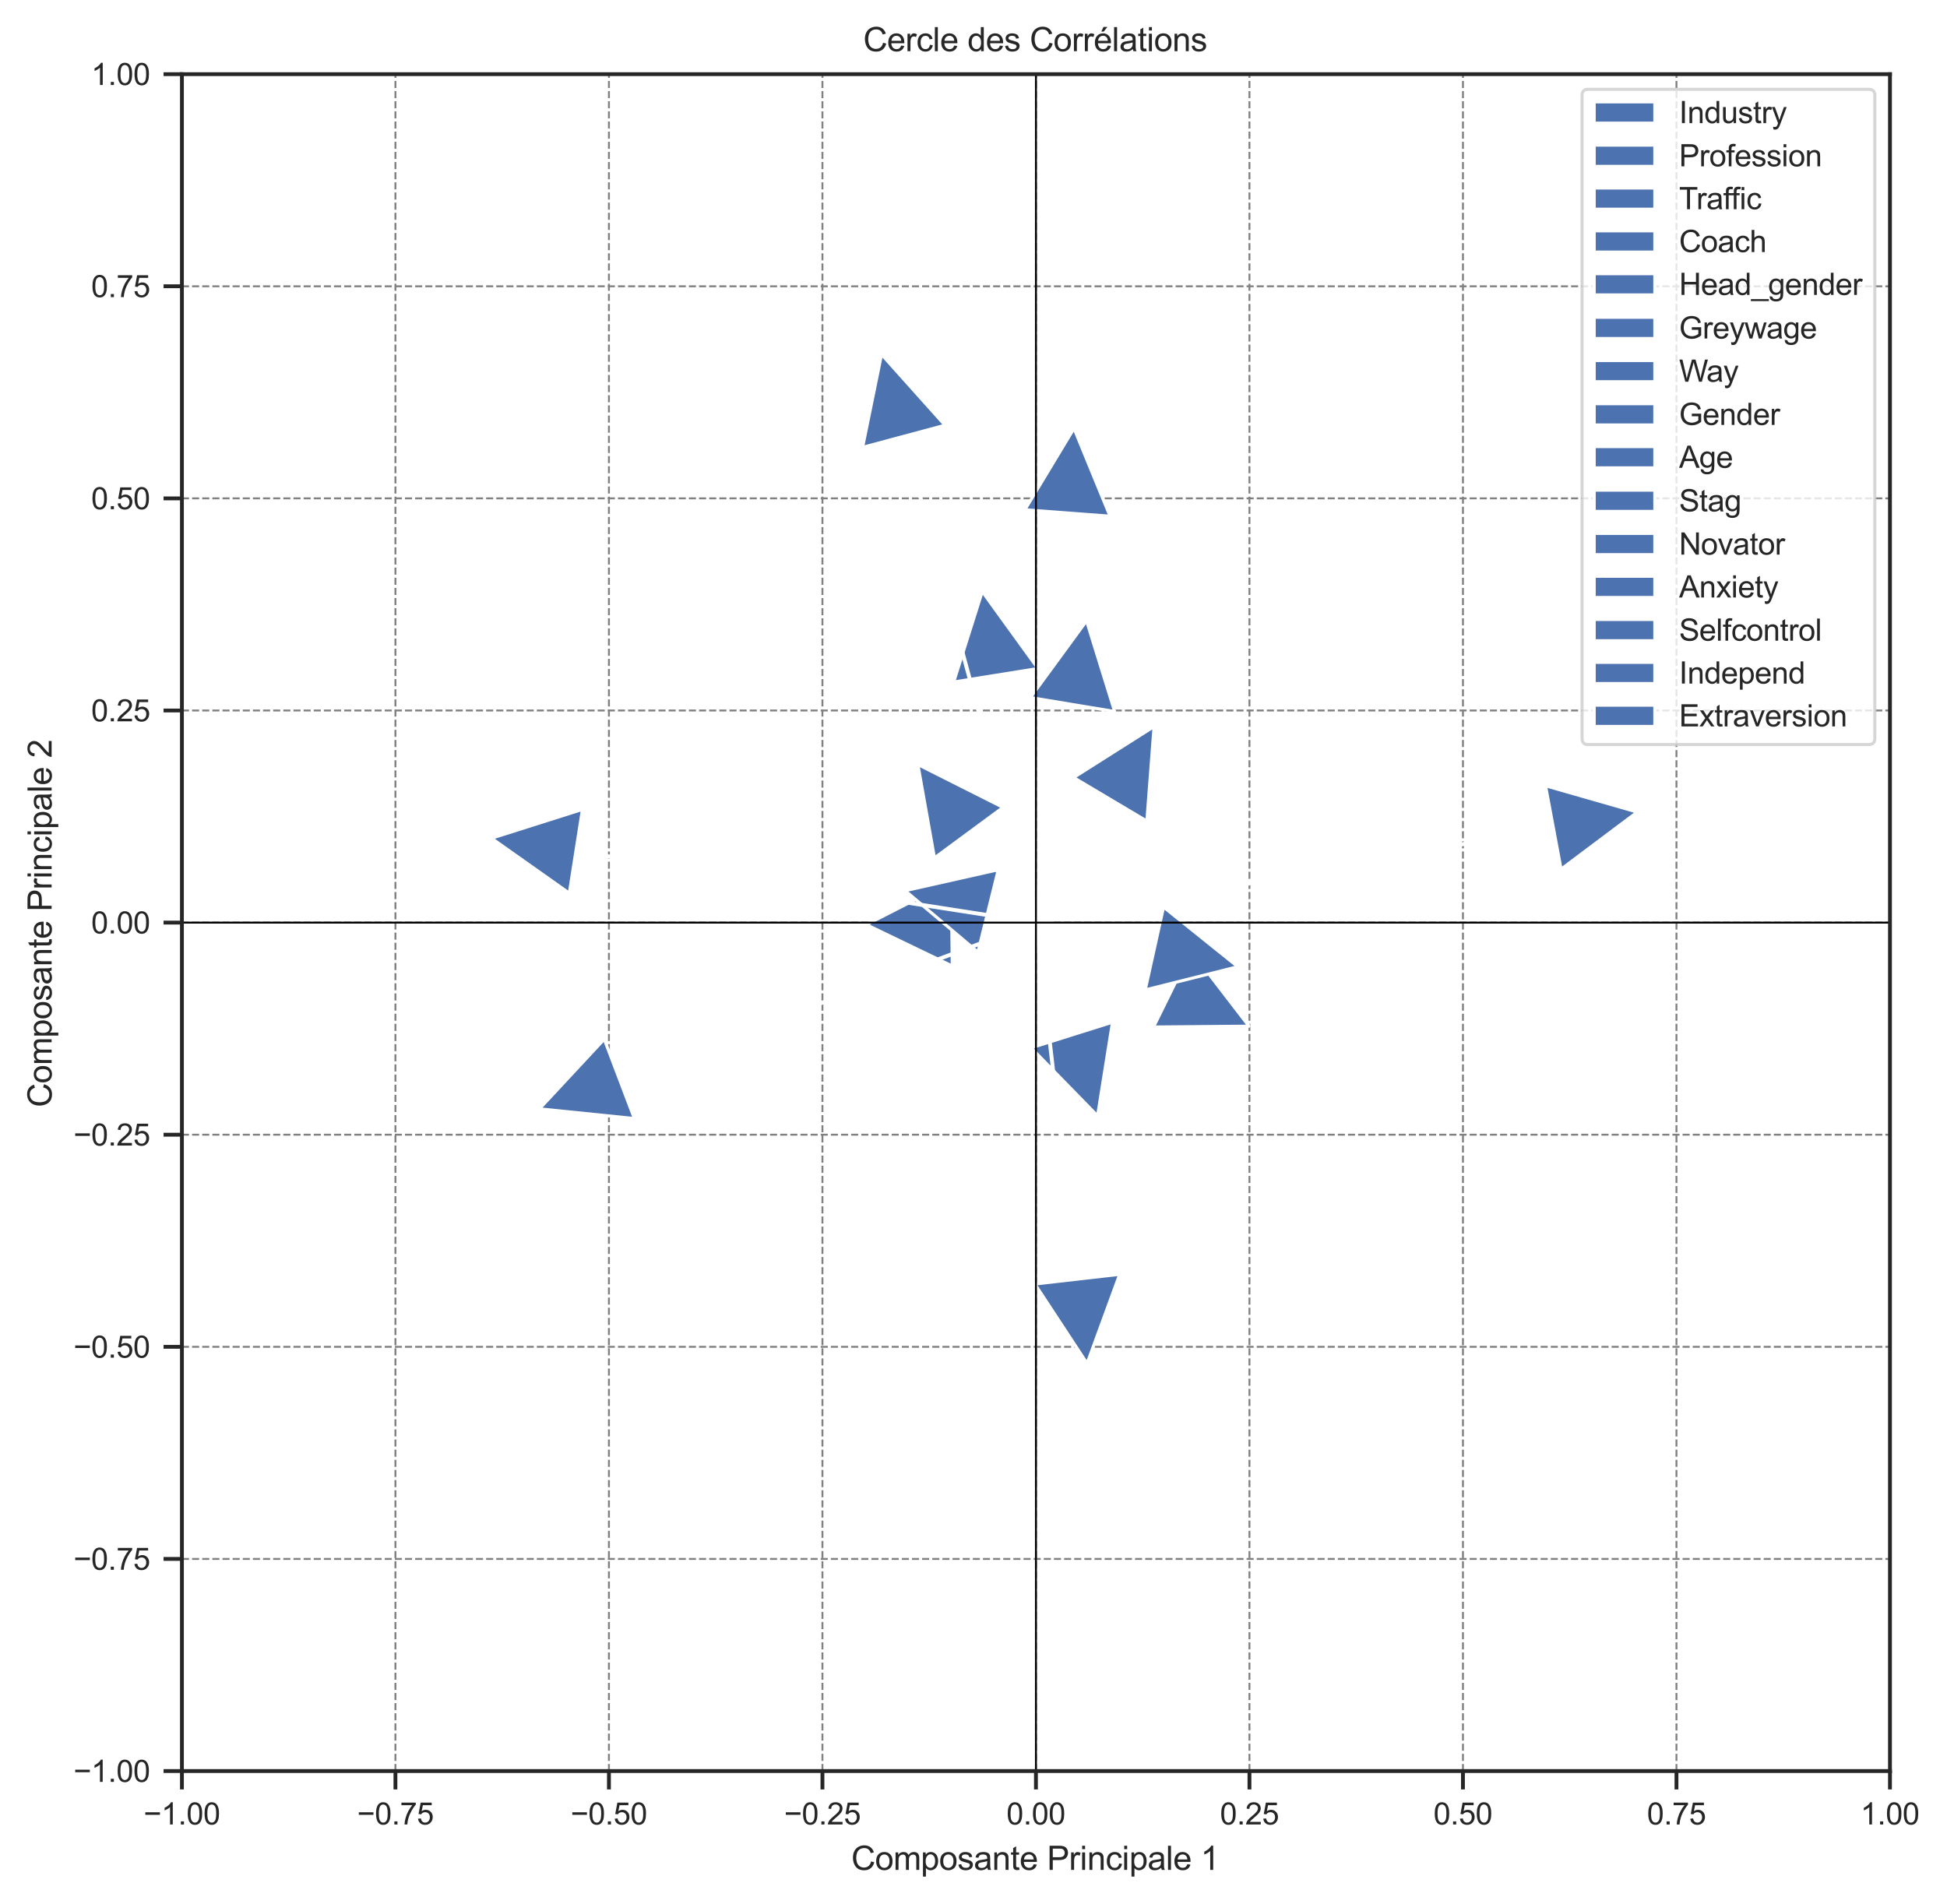 <?xml version="1.0" encoding="utf-8" standalone="no"?>
<!DOCTYPE svg PUBLIC "-//W3C//DTD SVG 1.1//EN"
  "http://www.w3.org/Graphics/SVG/1.1/DTD/svg11.dtd">
<svg xmlns:xlink="http://www.w3.org/1999/xlink" width="508.852pt" height="497.654pt" viewBox="0 0 508.852 497.654" xmlns="http://www.w3.org/2000/svg" version="1.1">
 <defs>
  <style type="text/css">*{stroke-linejoin: round; stroke-linecap: butt}</style>
 </defs>
 <g id="figure_1">
  <g id="patch_1">
   <path d="M 0 497.654 
L 508.852 497.654 
L 508.852 0 
L 0 0 
z
" style="fill: #ffffff"/>
  </g>
  <g id="axes_1">
   <g id="patch_2">
    <path d="M 47.546 462.904 
L 493.946 462.904 
L 493.946 19.384 
L 47.546 19.384 
z
" style="fill: #ffffff"/>
   </g>
   <g id="matplotlib.axis_1">
    <g id="xtick_1">
     <g id="line2d_1">
      <path d="M 47.546 462.904 
L 47.546 19.384 
" clip-path="url(#pb59d50e8d8)" style="fill: none; stroke-dasharray: 1.85,0.8; stroke-dashoffset: 0; stroke: #808080; stroke-width: 0.5"/>
     </g>
     <g id="line2d_2">
      <defs>
       <path id="mfa4f9110ad" d="M 0 0 
L 0 4.8 
" style="stroke: #262626"/>
      </defs>
      <g>
       <use xlink:href="#mfa4f9110ad" x="47.546" y="462.904" style="fill: #262626; stroke: #262626"/>
      </g>
     </g>
     <g id="text_1">
      <!-- −1.00 -->
      <g style="fill: #262626" transform="translate(37.526 476.873) scale(0.079 -0.079)">
       <defs>
        <path id="ArialMT-2212" d="M 3381 1997 
L 356 1997 
L 356 2522 
L 3381 2522 
L 3381 1997 
z
" transform="scale(0.016)"/>
        <path id="ArialMT-31" d="M 2384 0 
L 1822 0 
L 1822 3584 
Q 1619 3391 1289 3197 
Q 959 3003 697 2906 
L 697 3450 
Q 1169 3672 1522 3987 
Q 1875 4303 2022 4600 
L 2384 4600 
L 2384 0 
z
" transform="scale(0.016)"/>
        <path id="ArialMT-2e" d="M 581 0 
L 581 641 
L 1222 641 
L 1222 0 
L 581 0 
z
" transform="scale(0.016)"/>
        <path id="ArialMT-30" d="M 266 2259 
Q 266 3072 433 3567 
Q 600 4063 929 4331 
Q 1259 4600 1759 4600 
Q 2128 4600 2406 4451 
Q 2684 4303 2865 4023 
Q 3047 3744 3150 3342 
Q 3253 2941 3253 2259 
Q 3253 1453 3087 958 
Q 2922 463 2592 192 
Q 2263 -78 1759 -78 
Q 1097 -78 719 397 
Q 266 969 266 2259 
z
M 844 2259 
Q 844 1131 1108 757 
Q 1372 384 1759 384 
Q 2147 384 2411 759 
Q 2675 1134 2675 2259 
Q 2675 3391 2411 3762 
Q 2147 4134 1753 4134 
Q 1366 4134 1134 3806 
Q 844 3388 844 2259 
z
" transform="scale(0.016)"/>
       </defs>
       <use xlink:href="#ArialMT-2212"/>
       <use xlink:href="#ArialMT-31" x="58.398"/>
       <use xlink:href="#ArialMT-2e" x="114.014"/>
       <use xlink:href="#ArialMT-30" x="141.797"/>
       <use xlink:href="#ArialMT-30" x="197.412"/>
      </g>
     </g>
    </g>
    <g id="xtick_2">
     <g id="line2d_3">
      <path d="M 103.346 462.904 
L 103.346 19.384 
" clip-path="url(#pb59d50e8d8)" style="fill: none; stroke-dasharray: 1.85,0.8; stroke-dashoffset: 0; stroke: #808080; stroke-width: 0.5"/>
     </g>
     <g id="line2d_4">
      <g>
       <use xlink:href="#mfa4f9110ad" x="103.346" y="462.904" style="fill: #262626; stroke: #262626"/>
      </g>
     </g>
     <g id="text_2">
      <!-- −0.75 -->
      <g style="fill: #262626" transform="translate(93.326 476.873) scale(0.079 -0.079)">
       <defs>
        <path id="ArialMT-37" d="M 303 3981 
L 303 4522 
L 3269 4522 
L 3269 4084 
Q 2831 3619 2401 2847 
Q 1972 2075 1738 1259 
Q 1569 684 1522 0 
L 944 0 
Q 953 541 1156 1306 
Q 1359 2072 1739 2783 
Q 2119 3494 2547 3981 
L 303 3981 
z
" transform="scale(0.016)"/>
        <path id="ArialMT-35" d="M 266 1200 
L 856 1250 
Q 922 819 1161 601 
Q 1400 384 1738 384 
Q 2144 384 2425 690 
Q 2706 997 2706 1503 
Q 2706 1984 2436 2262 
Q 2166 2541 1728 2541 
Q 1456 2541 1237 2417 
Q 1019 2294 894 2097 
L 366 2166 
L 809 4519 
L 3088 4519 
L 3088 3981 
L 1259 3981 
L 1013 2750 
Q 1425 3038 1878 3038 
Q 2478 3038 2890 2622 
Q 3303 2206 3303 1553 
Q 3303 931 2941 478 
Q 2500 -78 1738 -78 
Q 1113 -78 717 272 
Q 322 622 266 1200 
z
" transform="scale(0.016)"/>
       </defs>
       <use xlink:href="#ArialMT-2212"/>
       <use xlink:href="#ArialMT-30" x="58.398"/>
       <use xlink:href="#ArialMT-2e" x="114.014"/>
       <use xlink:href="#ArialMT-37" x="141.797"/>
       <use xlink:href="#ArialMT-35" x="197.412"/>
      </g>
     </g>
    </g>
    <g id="xtick_3">
     <g id="line2d_5">
      <path d="M 159.146 462.904 
L 159.146 19.384 
" clip-path="url(#pb59d50e8d8)" style="fill: none; stroke-dasharray: 1.85,0.8; stroke-dashoffset: 0; stroke: #808080; stroke-width: 0.5"/>
     </g>
     <g id="line2d_6">
      <g>
       <use xlink:href="#mfa4f9110ad" x="159.146" y="462.904" style="fill: #262626; stroke: #262626"/>
      </g>
     </g>
     <g id="text_3">
      <!-- −0.50 -->
      <g style="fill: #262626" transform="translate(149.126 476.873) scale(0.079 -0.079)">
       <use xlink:href="#ArialMT-2212"/>
       <use xlink:href="#ArialMT-30" x="58.398"/>
       <use xlink:href="#ArialMT-2e" x="114.014"/>
       <use xlink:href="#ArialMT-35" x="141.797"/>
       <use xlink:href="#ArialMT-30" x="197.412"/>
      </g>
     </g>
    </g>
    <g id="xtick_4">
     <g id="line2d_7">
      <path d="M 214.946 462.904 
L 214.946 19.384 
" clip-path="url(#pb59d50e8d8)" style="fill: none; stroke-dasharray: 1.85,0.8; stroke-dashoffset: 0; stroke: #808080; stroke-width: 0.5"/>
     </g>
     <g id="line2d_8">
      <g>
       <use xlink:href="#mfa4f9110ad" x="214.946" y="462.904" style="fill: #262626; stroke: #262626"/>
      </g>
     </g>
     <g id="text_4">
      <!-- −0.25 -->
      <g style="fill: #262626" transform="translate(204.926 476.873) scale(0.079 -0.079)">
       <defs>
        <path id="ArialMT-32" d="M 3222 541 
L 3222 0 
L 194 0 
Q 188 203 259 391 
Q 375 700 629 1000 
Q 884 1300 1366 1694 
Q 2113 2306 2375 2664 
Q 2638 3022 2638 3341 
Q 2638 3675 2398 3904 
Q 2159 4134 1775 4134 
Q 1369 4134 1125 3890 
Q 881 3647 878 3216 
L 300 3275 
Q 359 3922 746 4261 
Q 1134 4600 1788 4600 
Q 2447 4600 2831 4234 
Q 3216 3869 3216 3328 
Q 3216 3053 3103 2787 
Q 2991 2522 2730 2228 
Q 2469 1934 1863 1422 
Q 1356 997 1212 845 
Q 1069 694 975 541 
L 3222 541 
z
" transform="scale(0.016)"/>
       </defs>
       <use xlink:href="#ArialMT-2212"/>
       <use xlink:href="#ArialMT-30" x="58.398"/>
       <use xlink:href="#ArialMT-2e" x="114.014"/>
       <use xlink:href="#ArialMT-32" x="141.797"/>
       <use xlink:href="#ArialMT-35" x="197.412"/>
      </g>
     </g>
    </g>
    <g id="xtick_5">
     <g id="line2d_9">
      <path d="M 270.746 462.904 
L 270.746 19.384 
" clip-path="url(#pb59d50e8d8)" style="fill: none; stroke-dasharray: 1.85,0.8; stroke-dashoffset: 0; stroke: #808080; stroke-width: 0.5"/>
     </g>
     <g id="line2d_10">
      <g>
       <use xlink:href="#mfa4f9110ad" x="270.746" y="462.904" style="fill: #262626; stroke: #262626"/>
      </g>
     </g>
     <g id="text_5">
      <!-- 0.00 -->
      <g style="fill: #262626" transform="translate(263.039 476.873) scale(0.079 -0.079)">
       <use xlink:href="#ArialMT-30"/>
       <use xlink:href="#ArialMT-2e" x="55.615"/>
       <use xlink:href="#ArialMT-30" x="83.398"/>
       <use xlink:href="#ArialMT-30" x="139.014"/>
      </g>
     </g>
    </g>
    <g id="xtick_6">
     <g id="line2d_11">
      <path d="M 326.546 462.904 
L 326.546 19.384 
" clip-path="url(#pb59d50e8d8)" style="fill: none; stroke-dasharray: 1.85,0.8; stroke-dashoffset: 0; stroke: #808080; stroke-width: 0.5"/>
     </g>
     <g id="line2d_12">
      <g>
       <use xlink:href="#mfa4f9110ad" x="326.546" y="462.904" style="fill: #262626; stroke: #262626"/>
      </g>
     </g>
     <g id="text_6">
      <!-- 0.25 -->
      <g style="fill: #262626" transform="translate(318.839 476.873) scale(0.079 -0.079)">
       <use xlink:href="#ArialMT-30"/>
       <use xlink:href="#ArialMT-2e" x="55.615"/>
       <use xlink:href="#ArialMT-32" x="83.398"/>
       <use xlink:href="#ArialMT-35" x="139.014"/>
      </g>
     </g>
    </g>
    <g id="xtick_7">
     <g id="line2d_13">
      <path d="M 382.346 462.904 
L 382.346 19.384 
" clip-path="url(#pb59d50e8d8)" style="fill: none; stroke-dasharray: 1.85,0.8; stroke-dashoffset: 0; stroke: #808080; stroke-width: 0.5"/>
     </g>
     <g id="line2d_14">
      <g>
       <use xlink:href="#mfa4f9110ad" x="382.346" y="462.904" style="fill: #262626; stroke: #262626"/>
      </g>
     </g>
     <g id="text_7">
      <!-- 0.50 -->
      <g style="fill: #262626" transform="translate(374.639 476.873) scale(0.079 -0.079)">
       <use xlink:href="#ArialMT-30"/>
       <use xlink:href="#ArialMT-2e" x="55.615"/>
       <use xlink:href="#ArialMT-35" x="83.398"/>
       <use xlink:href="#ArialMT-30" x="139.014"/>
      </g>
     </g>
    </g>
    <g id="xtick_8">
     <g id="line2d_15">
      <path d="M 438.146 462.904 
L 438.146 19.384 
" clip-path="url(#pb59d50e8d8)" style="fill: none; stroke-dasharray: 1.85,0.8; stroke-dashoffset: 0; stroke: #808080; stroke-width: 0.5"/>
     </g>
     <g id="line2d_16">
      <g>
       <use xlink:href="#mfa4f9110ad" x="438.146" y="462.904" style="fill: #262626; stroke: #262626"/>
      </g>
     </g>
     <g id="text_8">
      <!-- 0.75 -->
      <g style="fill: #262626" transform="translate(430.439 476.873) scale(0.079 -0.079)">
       <use xlink:href="#ArialMT-30"/>
       <use xlink:href="#ArialMT-2e" x="55.615"/>
       <use xlink:href="#ArialMT-37" x="83.398"/>
       <use xlink:href="#ArialMT-35" x="139.014"/>
      </g>
     </g>
    </g>
    <g id="xtick_9">
     <g id="line2d_17">
      <path d="M 493.946 462.904 
L 493.946 19.384 
" clip-path="url(#pb59d50e8d8)" style="fill: none; stroke-dasharray: 1.85,0.8; stroke-dashoffset: 0; stroke: #808080; stroke-width: 0.5"/>
     </g>
     <g id="line2d_18">
      <g>
       <use xlink:href="#mfa4f9110ad" x="493.946" y="462.904" style="fill: #262626; stroke: #262626"/>
      </g>
     </g>
     <g id="text_9">
      <!-- 1.00 -->
      <g style="fill: #262626" transform="translate(486.239 476.873) scale(0.079 -0.079)">
       <use xlink:href="#ArialMT-31"/>
       <use xlink:href="#ArialMT-2e" x="55.615"/>
       <use xlink:href="#ArialMT-30" x="83.398"/>
       <use xlink:href="#ArialMT-30" x="139.014"/>
      </g>
     </g>
    </g>
    <g id="text_10">
     <!-- Composante Principale 1 -->
     <g style="fill: #262626" transform="translate(222.482 488.737) scale(0.086 -0.086)">
      <defs>
       <path id="ArialMT-43" d="M 3763 1606 
L 4369 1453 
Q 4178 706 3683 314 
Q 3188 -78 2472 -78 
Q 1731 -78 1267 223 
Q 803 525 561 1097 
Q 319 1669 319 2325 
Q 319 3041 592 3573 
Q 866 4106 1370 4382 
Q 1875 4659 2481 4659 
Q 3169 4659 3637 4309 
Q 4106 3959 4291 3325 
L 3694 3184 
Q 3534 3684 3231 3912 
Q 2928 4141 2469 4141 
Q 1941 4141 1586 3887 
Q 1231 3634 1087 3207 
Q 944 2781 944 2328 
Q 944 1744 1114 1308 
Q 1284 872 1643 656 
Q 2003 441 2422 441 
Q 2931 441 3284 734 
Q 3638 1028 3763 1606 
z
" transform="scale(0.016)"/>
       <path id="ArialMT-6f" d="M 213 1659 
Q 213 2581 725 3025 
Q 1153 3394 1769 3394 
Q 2453 3394 2887 2945 
Q 3322 2497 3322 1706 
Q 3322 1066 3130 698 
Q 2938 331 2570 128 
Q 2203 -75 1769 -75 
Q 1072 -75 642 372 
Q 213 819 213 1659 
z
M 791 1659 
Q 791 1022 1069 705 
Q 1347 388 1769 388 
Q 2188 388 2466 706 
Q 2744 1025 2744 1678 
Q 2744 2294 2464 2611 
Q 2184 2928 1769 2928 
Q 1347 2928 1069 2612 
Q 791 2297 791 1659 
z
" transform="scale(0.016)"/>
       <path id="ArialMT-6d" d="M 422 0 
L 422 3319 
L 925 3319 
L 925 2853 
Q 1081 3097 1340 3245 
Q 1600 3394 1931 3394 
Q 2300 3394 2536 3241 
Q 2772 3088 2869 2813 
Q 3263 3394 3894 3394 
Q 4388 3394 4653 3120 
Q 4919 2847 4919 2278 
L 4919 0 
L 4359 0 
L 4359 2091 
Q 4359 2428 4304 2576 
Q 4250 2725 4106 2815 
Q 3963 2906 3769 2906 
Q 3419 2906 3187 2673 
Q 2956 2441 2956 1928 
L 2956 0 
L 2394 0 
L 2394 2156 
Q 2394 2531 2256 2718 
Q 2119 2906 1806 2906 
Q 1569 2906 1367 2781 
Q 1166 2656 1075 2415 
Q 984 2175 984 1722 
L 984 0 
L 422 0 
z
" transform="scale(0.016)"/>
       <path id="ArialMT-70" d="M 422 -1272 
L 422 3319 
L 934 3319 
L 934 2888 
Q 1116 3141 1344 3267 
Q 1572 3394 1897 3394 
Q 2322 3394 2647 3175 
Q 2972 2956 3137 2557 
Q 3303 2159 3303 1684 
Q 3303 1175 3120 767 
Q 2938 359 2589 142 
Q 2241 -75 1856 -75 
Q 1575 -75 1351 44 
Q 1128 163 984 344 
L 984 -1272 
L 422 -1272 
z
M 931 1641 
Q 931 1000 1190 694 
Q 1450 388 1819 388 
Q 2194 388 2461 705 
Q 2728 1022 2728 1688 
Q 2728 2322 2467 2637 
Q 2206 2953 1844 2953 
Q 1484 2953 1207 2617 
Q 931 2281 931 1641 
z
" transform="scale(0.016)"/>
       <path id="ArialMT-73" d="M 197 991 
L 753 1078 
Q 800 744 1014 566 
Q 1228 388 1613 388 
Q 2000 388 2187 545 
Q 2375 703 2375 916 
Q 2375 1106 2209 1216 
Q 2094 1291 1634 1406 
Q 1016 1563 777 1677 
Q 538 1791 414 1992 
Q 291 2194 291 2438 
Q 291 2659 392 2848 
Q 494 3038 669 3163 
Q 800 3259 1026 3326 
Q 1253 3394 1513 3394 
Q 1903 3394 2198 3281 
Q 2494 3169 2634 2976 
Q 2775 2784 2828 2463 
L 2278 2388 
Q 2241 2644 2061 2787 
Q 1881 2931 1553 2931 
Q 1166 2931 1000 2803 
Q 834 2675 834 2503 
Q 834 2394 903 2306 
Q 972 2216 1119 2156 
Q 1203 2125 1616 2013 
Q 2213 1853 2448 1751 
Q 2684 1650 2818 1456 
Q 2953 1263 2953 975 
Q 2953 694 2789 445 
Q 2625 197 2315 61 
Q 2006 -75 1616 -75 
Q 969 -75 630 194 
Q 291 463 197 991 
z
" transform="scale(0.016)"/>
       <path id="ArialMT-61" d="M 2588 409 
Q 2275 144 1986 34 
Q 1697 -75 1366 -75 
Q 819 -75 525 192 
Q 231 459 231 875 
Q 231 1119 342 1320 
Q 453 1522 633 1644 
Q 813 1766 1038 1828 
Q 1203 1872 1538 1913 
Q 2219 1994 2541 2106 
Q 2544 2222 2544 2253 
Q 2544 2597 2384 2738 
Q 2169 2928 1744 2928 
Q 1347 2928 1158 2789 
Q 969 2650 878 2297 
L 328 2372 
Q 403 2725 575 2942 
Q 747 3159 1072 3276 
Q 1397 3394 1825 3394 
Q 2250 3394 2515 3294 
Q 2781 3194 2906 3042 
Q 3031 2891 3081 2659 
Q 3109 2516 3109 2141 
L 3109 1391 
Q 3109 606 3145 398 
Q 3181 191 3288 0 
L 2700 0 
Q 2613 175 2588 409 
z
M 2541 1666 
Q 2234 1541 1622 1453 
Q 1275 1403 1131 1340 
Q 988 1278 909 1158 
Q 831 1038 831 891 
Q 831 666 1001 516 
Q 1172 366 1500 366 
Q 1825 366 2078 508 
Q 2331 650 2450 897 
Q 2541 1088 2541 1459 
L 2541 1666 
z
" transform="scale(0.016)"/>
       <path id="ArialMT-6e" d="M 422 0 
L 422 3319 
L 928 3319 
L 928 2847 
Q 1294 3394 1984 3394 
Q 2284 3394 2536 3286 
Q 2788 3178 2913 3003 
Q 3038 2828 3088 2588 
Q 3119 2431 3119 2041 
L 3119 0 
L 2556 0 
L 2556 2019 
Q 2556 2363 2490 2533 
Q 2425 2703 2258 2804 
Q 2091 2906 1866 2906 
Q 1506 2906 1245 2678 
Q 984 2450 984 1813 
L 984 0 
L 422 0 
z
" transform="scale(0.016)"/>
       <path id="ArialMT-74" d="M 1650 503 
L 1731 6 
Q 1494 -44 1306 -44 
Q 1000 -44 831 53 
Q 663 150 594 308 
Q 525 466 525 972 
L 525 2881 
L 113 2881 
L 113 3319 
L 525 3319 
L 525 4141 
L 1084 4478 
L 1084 3319 
L 1650 3319 
L 1650 2881 
L 1084 2881 
L 1084 941 
Q 1084 700 1114 631 
Q 1144 563 1211 522 
Q 1278 481 1403 481 
Q 1497 481 1650 503 
z
" transform="scale(0.016)"/>
       <path id="ArialMT-65" d="M 2694 1069 
L 3275 997 
Q 3138 488 2766 206 
Q 2394 -75 1816 -75 
Q 1088 -75 661 373 
Q 234 822 234 1631 
Q 234 2469 665 2931 
Q 1097 3394 1784 3394 
Q 2450 3394 2872 2941 
Q 3294 2488 3294 1666 
Q 3294 1616 3291 1516 
L 816 1516 
Q 847 969 1125 678 
Q 1403 388 1819 388 
Q 2128 388 2347 550 
Q 2566 713 2694 1069 
z
M 847 1978 
L 2700 1978 
Q 2663 2397 2488 2606 
Q 2219 2931 1791 2931 
Q 1403 2931 1139 2672 
Q 875 2413 847 1978 
z
" transform="scale(0.016)"/>
       <path id="ArialMT-20" transform="scale(0.016)"/>
       <path id="ArialMT-50" d="M 494 0 
L 494 4581 
L 2222 4581 
Q 2678 4581 2919 4538 
Q 3256 4481 3484 4323 
Q 3713 4166 3852 3881 
Q 3991 3597 3991 3256 
Q 3991 2672 3619 2267 
Q 3247 1863 2275 1863 
L 1100 1863 
L 1100 0 
L 494 0 
z
M 1100 2403 
L 2284 2403 
Q 2872 2403 3119 2622 
Q 3366 2841 3366 3238 
Q 3366 3525 3220 3729 
Q 3075 3934 2838 4000 
Q 2684 4041 2272 4041 
L 1100 4041 
L 1100 2403 
z
" transform="scale(0.016)"/>
       <path id="ArialMT-72" d="M 416 0 
L 416 3319 
L 922 3319 
L 922 2816 
Q 1116 3169 1280 3281 
Q 1444 3394 1641 3394 
Q 1925 3394 2219 3213 
L 2025 2691 
Q 1819 2813 1613 2813 
Q 1428 2813 1281 2702 
Q 1134 2591 1072 2394 
Q 978 2094 978 1738 
L 978 0 
L 416 0 
z
" transform="scale(0.016)"/>
       <path id="ArialMT-69" d="M 425 3934 
L 425 4581 
L 988 4581 
L 988 3934 
L 425 3934 
z
M 425 0 
L 425 3319 
L 988 3319 
L 988 0 
L 425 0 
z
" transform="scale(0.016)"/>
       <path id="ArialMT-63" d="M 2588 1216 
L 3141 1144 
Q 3050 572 2676 248 
Q 2303 -75 1759 -75 
Q 1078 -75 664 370 
Q 250 816 250 1647 
Q 250 2184 428 2587 
Q 606 2991 970 3192 
Q 1334 3394 1763 3394 
Q 2303 3394 2647 3120 
Q 2991 2847 3088 2344 
L 2541 2259 
Q 2463 2594 2264 2762 
Q 2066 2931 1784 2931 
Q 1359 2931 1093 2626 
Q 828 2322 828 1663 
Q 828 994 1084 691 
Q 1341 388 1753 388 
Q 2084 388 2306 591 
Q 2528 794 2588 1216 
z
" transform="scale(0.016)"/>
       <path id="ArialMT-6c" d="M 409 0 
L 409 4581 
L 972 4581 
L 972 0 
L 409 0 
z
" transform="scale(0.016)"/>
      </defs>
      <use xlink:href="#ArialMT-43"/>
      <use xlink:href="#ArialMT-6f" x="72.217"/>
      <use xlink:href="#ArialMT-6d" x="127.832"/>
      <use xlink:href="#ArialMT-70" x="211.133"/>
      <use xlink:href="#ArialMT-6f" x="266.748"/>
      <use xlink:href="#ArialMT-73" x="322.363"/>
      <use xlink:href="#ArialMT-61" x="372.363"/>
      <use xlink:href="#ArialMT-6e" x="427.979"/>
      <use xlink:href="#ArialMT-74" x="483.594"/>
      <use xlink:href="#ArialMT-65" x="511.377"/>
      <use xlink:href="#ArialMT-20" x="566.992"/>
      <use xlink:href="#ArialMT-50" x="594.775"/>
      <use xlink:href="#ArialMT-72" x="661.475"/>
      <use xlink:href="#ArialMT-69" x="694.775"/>
      <use xlink:href="#ArialMT-6e" x="716.992"/>
      <use xlink:href="#ArialMT-63" x="772.607"/>
      <use xlink:href="#ArialMT-69" x="822.607"/>
      <use xlink:href="#ArialMT-70" x="844.824"/>
      <use xlink:href="#ArialMT-61" x="900.439"/>
      <use xlink:href="#ArialMT-6c" x="956.055"/>
      <use xlink:href="#ArialMT-65" x="978.271"/>
      <use xlink:href="#ArialMT-20" x="1033.887"/>
      <use xlink:href="#ArialMT-31" x="1061.67"/>
     </g>
    </g>
   </g>
   <g id="matplotlib.axis_2">
    <g id="ytick_1">
     <g id="line2d_19">
      <path d="M 47.546 462.904 
L 493.946 462.904 
" clip-path="url(#pb59d50e8d8)" style="fill: none; stroke-dasharray: 1.85,0.8; stroke-dashoffset: 0; stroke: #808080; stroke-width: 0.5"/>
     </g>
     <g id="line2d_20">
      <defs>
       <path id="m99b541c216" d="M 0 0 
L -4.8 0 
" style="stroke: #262626"/>
      </defs>
      <g>
       <use xlink:href="#m99b541c216" x="47.546" y="462.904" style="fill: #262626; stroke: #262626"/>
      </g>
     </g>
     <g id="text_11">
      <!-- −1.00 -->
      <g style="fill: #262626" transform="translate(19.207 465.739) scale(0.079 -0.079)">
       <use xlink:href="#ArialMT-2212"/>
       <use xlink:href="#ArialMT-31" x="58.398"/>
       <use xlink:href="#ArialMT-2e" x="114.014"/>
       <use xlink:href="#ArialMT-30" x="141.797"/>
       <use xlink:href="#ArialMT-30" x="197.412"/>
      </g>
     </g>
    </g>
    <g id="ytick_2">
     <g id="line2d_21">
      <path d="M 47.546 407.464 
L 493.946 407.464 
" clip-path="url(#pb59d50e8d8)" style="fill: none; stroke-dasharray: 1.85,0.8; stroke-dashoffset: 0; stroke: #808080; stroke-width: 0.5"/>
     </g>
     <g id="line2d_22">
      <g>
       <use xlink:href="#m99b541c216" x="47.546" y="407.464" style="fill: #262626; stroke: #262626"/>
      </g>
     </g>
     <g id="text_12">
      <!-- −0.75 -->
      <g style="fill: #262626" transform="translate(19.207 410.299) scale(0.079 -0.079)">
       <use xlink:href="#ArialMT-2212"/>
       <use xlink:href="#ArialMT-30" x="58.398"/>
       <use xlink:href="#ArialMT-2e" x="114.014"/>
       <use xlink:href="#ArialMT-37" x="141.797"/>
       <use xlink:href="#ArialMT-35" x="197.412"/>
      </g>
     </g>
    </g>
    <g id="ytick_3">
     <g id="line2d_23">
      <path d="M 47.546 352.024 
L 493.946 352.024 
" clip-path="url(#pb59d50e8d8)" style="fill: none; stroke-dasharray: 1.85,0.8; stroke-dashoffset: 0; stroke: #808080; stroke-width: 0.5"/>
     </g>
     <g id="line2d_24">
      <g>
       <use xlink:href="#m99b541c216" x="47.546" y="352.024" style="fill: #262626; stroke: #262626"/>
      </g>
     </g>
     <g id="text_13">
      <!-- −0.50 -->
      <g style="fill: #262626" transform="translate(19.207 354.859) scale(0.079 -0.079)">
       <use xlink:href="#ArialMT-2212"/>
       <use xlink:href="#ArialMT-30" x="58.398"/>
       <use xlink:href="#ArialMT-2e" x="114.014"/>
       <use xlink:href="#ArialMT-35" x="141.797"/>
       <use xlink:href="#ArialMT-30" x="197.412"/>
      </g>
     </g>
    </g>
    <g id="ytick_4">
     <g id="line2d_25">
      <path d="M 47.546 296.584 
L 493.946 296.584 
" clip-path="url(#pb59d50e8d8)" style="fill: none; stroke-dasharray: 1.85,0.8; stroke-dashoffset: 0; stroke: #808080; stroke-width: 0.5"/>
     </g>
     <g id="line2d_26">
      <g>
       <use xlink:href="#m99b541c216" x="47.546" y="296.584" style="fill: #262626; stroke: #262626"/>
      </g>
     </g>
     <g id="text_14">
      <!-- −0.25 -->
      <g style="fill: #262626" transform="translate(19.207 299.419) scale(0.079 -0.079)">
       <use xlink:href="#ArialMT-2212"/>
       <use xlink:href="#ArialMT-30" x="58.398"/>
       <use xlink:href="#ArialMT-2e" x="114.014"/>
       <use xlink:href="#ArialMT-32" x="141.797"/>
       <use xlink:href="#ArialMT-35" x="197.412"/>
      </g>
     </g>
    </g>
    <g id="ytick_5">
     <g id="line2d_27">
      <path d="M 47.546 241.144 
L 493.946 241.144 
" clip-path="url(#pb59d50e8d8)" style="fill: none; stroke-dasharray: 1.85,0.8; stroke-dashoffset: 0; stroke: #808080; stroke-width: 0.5"/>
     </g>
     <g id="line2d_28">
      <g>
       <use xlink:href="#m99b541c216" x="47.546" y="241.144" style="fill: #262626; stroke: #262626"/>
      </g>
     </g>
     <g id="text_15">
      <!-- 0.00 -->
      <g style="fill: #262626" transform="translate(23.833 243.979) scale(0.079 -0.079)">
       <use xlink:href="#ArialMT-30"/>
       <use xlink:href="#ArialMT-2e" x="55.615"/>
       <use xlink:href="#ArialMT-30" x="83.398"/>
       <use xlink:href="#ArialMT-30" x="139.014"/>
      </g>
     </g>
    </g>
    <g id="ytick_6">
     <g id="line2d_29">
      <path d="M 47.546 185.704 
L 493.946 185.704 
" clip-path="url(#pb59d50e8d8)" style="fill: none; stroke-dasharray: 1.85,0.8; stroke-dashoffset: 0; stroke: #808080; stroke-width: 0.5"/>
     </g>
     <g id="line2d_30">
      <g>
       <use xlink:href="#m99b541c216" x="47.546" y="185.704" style="fill: #262626; stroke: #262626"/>
      </g>
     </g>
     <g id="text_16">
      <!-- 0.25 -->
      <g style="fill: #262626" transform="translate(23.833 188.539) scale(0.079 -0.079)">
       <use xlink:href="#ArialMT-30"/>
       <use xlink:href="#ArialMT-2e" x="55.615"/>
       <use xlink:href="#ArialMT-32" x="83.398"/>
       <use xlink:href="#ArialMT-35" x="139.014"/>
      </g>
     </g>
    </g>
    <g id="ytick_7">
     <g id="line2d_31">
      <path d="M 47.546 130.264 
L 493.946 130.264 
" clip-path="url(#pb59d50e8d8)" style="fill: none; stroke-dasharray: 1.85,0.8; stroke-dashoffset: 0; stroke: #808080; stroke-width: 0.5"/>
     </g>
     <g id="line2d_32">
      <g>
       <use xlink:href="#m99b541c216" x="47.546" y="130.264" style="fill: #262626; stroke: #262626"/>
      </g>
     </g>
     <g id="text_17">
      <!-- 0.50 -->
      <g style="fill: #262626" transform="translate(23.833 133.099) scale(0.079 -0.079)">
       <use xlink:href="#ArialMT-30"/>
       <use xlink:href="#ArialMT-2e" x="55.615"/>
       <use xlink:href="#ArialMT-35" x="83.398"/>
       <use xlink:href="#ArialMT-30" x="139.014"/>
      </g>
     </g>
    </g>
    <g id="ytick_8">
     <g id="line2d_33">
      <path d="M 47.546 74.824 
L 493.946 74.824 
" clip-path="url(#pb59d50e8d8)" style="fill: none; stroke-dasharray: 1.85,0.8; stroke-dashoffset: 0; stroke: #808080; stroke-width: 0.5"/>
     </g>
     <g id="line2d_34">
      <g>
       <use xlink:href="#m99b541c216" x="47.546" y="74.824" style="fill: #262626; stroke: #262626"/>
      </g>
     </g>
     <g id="text_18">
      <!-- 0.75 -->
      <g style="fill: #262626" transform="translate(23.833 77.659) scale(0.079 -0.079)">
       <use xlink:href="#ArialMT-30"/>
       <use xlink:href="#ArialMT-2e" x="55.615"/>
       <use xlink:href="#ArialMT-37" x="83.398"/>
       <use xlink:href="#ArialMT-35" x="139.014"/>
      </g>
     </g>
    </g>
    <g id="ytick_9">
     <g id="line2d_35">
      <path d="M 47.546 19.384 
L 493.946 19.384 
" clip-path="url(#pb59d50e8d8)" style="fill: none; stroke-dasharray: 1.85,0.8; stroke-dashoffset: 0; stroke: #808080; stroke-width: 0.5"/>
     </g>
     <g id="line2d_36">
      <g>
       <use xlink:href="#m99b541c216" x="47.546" y="19.384" style="fill: #262626; stroke: #262626"/>
      </g>
     </g>
     <g id="text_19">
      <!-- 1.00 -->
      <g style="fill: #262626" transform="translate(23.833 22.219) scale(0.079 -0.079)">
       <use xlink:href="#ArialMT-31"/>
       <use xlink:href="#ArialMT-2e" x="55.615"/>
       <use xlink:href="#ArialMT-30" x="83.398"/>
       <use xlink:href="#ArialMT-30" x="139.014"/>
      </g>
     </g>
    </g>
    <g id="text_20">
     <!-- Composante Principale 2 -->
     <g style="fill: #262626" transform="translate(13.49 289.408) rotate(-90) scale(0.086 -0.086)">
      <use xlink:href="#ArialMT-43"/>
      <use xlink:href="#ArialMT-6f" x="72.217"/>
      <use xlink:href="#ArialMT-6d" x="127.832"/>
      <use xlink:href="#ArialMT-70" x="211.133"/>
      <use xlink:href="#ArialMT-6f" x="266.748"/>
      <use xlink:href="#ArialMT-73" x="322.363"/>
      <use xlink:href="#ArialMT-61" x="372.363"/>
      <use xlink:href="#ArialMT-6e" x="427.979"/>
      <use xlink:href="#ArialMT-74" x="483.594"/>
      <use xlink:href="#ArialMT-65" x="511.377"/>
      <use xlink:href="#ArialMT-20" x="566.992"/>
      <use xlink:href="#ArialMT-50" x="594.775"/>
      <use xlink:href="#ArialMT-72" x="661.475"/>
      <use xlink:href="#ArialMT-69" x="694.775"/>
      <use xlink:href="#ArialMT-6e" x="716.992"/>
      <use xlink:href="#ArialMT-63" x="772.607"/>
      <use xlink:href="#ArialMT-69" x="822.607"/>
      <use xlink:href="#ArialMT-70" x="844.824"/>
      <use xlink:href="#ArialMT-61" x="900.439"/>
      <use xlink:href="#ArialMT-6c" x="956.055"/>
      <use xlink:href="#ArialMT-65" x="978.271"/>
      <use xlink:href="#ArialMT-20" x="1033.887"/>
      <use xlink:href="#ArialMT-32" x="1061.67"/>
     </g>
    </g>
   </g>
   <g id="patch_3">
    <path d="M 301.618 189.889 
L 299.733 214.612 
L 290.252 208.975 
L 270.841 241.201 
L 270.65 241.087 
L 290.061 208.861 
L 280.58 203.224 
z
" clip-path="url(#pb59d50e8d8)" style="fill: #4c72b0; stroke: #ffffff; stroke-width: 0.8; stroke-linejoin: miter"/>
   </g>
   <g id="patch_4">
    <path d="M 226.42 241.684 
L 248.602 230.325 
L 248.737 241.301 
L 270.744 241.033 
L 270.747 241.255 
L 248.74 241.523 
L 248.875 252.499 
z
" clip-path="url(#pb59d50e8d8)" style="fill: #4c72b0; stroke: #ffffff; stroke-width: 0.8; stroke-linejoin: miter"/>
   </g>
   <g id="patch_5">
    <path d="M 326.43 268.213 
L 301.476 268.427 
L 306.332 258.566 
L 270.697 241.244 
L 270.795 241.045 
L 306.43 258.367 
L 311.285 248.507 
z
" clip-path="url(#pb59d50e8d8)" style="fill: #4c72b0; stroke: #ffffff; stroke-width: 0.8; stroke-linejoin: miter"/>
   </g>
   <g id="patch_6">
    <path d="M 236.564 232.802 
L 260.902 227.324 
L 258.267 237.985 
L 270.772 241.037 
L 270.719 241.252 
L 258.213 238.2 
L 255.578 248.86 
z
" clip-path="url(#pb59d50e8d8)" style="fill: #4c72b0; stroke: #ffffff; stroke-width: 0.8; stroke-linejoin: miter"/>
   </g>
   <g id="patch_7">
    <path d="M 256.718 154.605 
L 271.285 174.736 
L 260.377 176.481 
L 270.856 241.127 
L 270.636 241.162 
L 260.156 176.516 
L 249.249 178.262 
z
" clip-path="url(#pb59d50e8d8)" style="fill: #4c72b0; stroke: #ffffff; stroke-width: 0.8; stroke-linejoin: miter"/>
   </g>
   <g id="patch_8">
    <path d="M 286.848 291.666 
L 269.471 273.872 
L 280.004 270.558 
L 270.639 241.178 
L 270.852 241.111 
L 280.216 270.491 
L 290.749 267.178 
z
" clip-path="url(#pb59d50e8d8)" style="fill: #4c72b0; stroke: #ffffff; stroke-width: 0.8; stroke-linejoin: miter"/>
   </g>
   <g id="patch_9">
    <path d="M 239.894 199.823 
L 262.155 211.028 
L 253.282 217.568 
L 270.835 241.078 
L 270.656 241.21 
L 253.103 217.7 
L 244.229 224.24 
z
" clip-path="url(#pb59d50e8d8)" style="fill: #4c72b0; stroke: #ffffff; stroke-width: 0.8; stroke-linejoin: miter"/>
   </g>
   <g id="patch_10">
    <path d="M 280.688 111.965 
L 290.113 134.921 
L 279.097 134.085 
L 270.857 241.153 
L 270.634 241.136 
L 278.875 134.068 
L 267.858 133.231 
z
" clip-path="url(#pb59d50e8d8)" style="fill: #4c72b0; stroke: #ffffff; stroke-width: 0.8; stroke-linejoin: miter"/>
   </g>
   <g id="patch_11">
    <path d="M 283.97 162.265 
L 291.311 185.961 
L 280.413 184.158 
L 270.856 241.163 
L 270.636 241.126 
L 280.193 184.121 
L 269.294 182.318 
z
" clip-path="url(#pb59d50e8d8)" style="fill: #4c72b0; stroke: #ffffff; stroke-width: 0.8; stroke-linejoin: miter"/>
   </g>
   <g id="patch_12">
    <path d="M 323.505 252.671 
L 299.309 258.738 
L 301.682 248.017 
L 270.722 241.253 
L 270.77 241.036 
L 301.73 247.8 
L 304.102 237.079 
z
" clip-path="url(#pb59d50e8d8)" style="fill: #4c72b0; stroke: #ffffff; stroke-width: 0.8; stroke-linejoin: miter"/>
   </g>
   <g id="patch_13">
    <path d="M 128.45 219.091 
L 152.224 211.554 
L 150.521 222.4 
L 270.763 241.035 
L 270.728 241.254 
L 150.486 222.619 
L 148.784 233.465 
z
" clip-path="url(#pb59d50e8d8)" style="fill: #4c72b0; stroke: #ffffff; stroke-width: 0.8; stroke-linejoin: miter"/>
   </g>
   <g id="patch_14">
    <path d="M 230.399 92.626 
L 246.99 111.146 
L 236.323 114.007 
L 270.853 241.115 
L 270.638 241.173 
L 236.108 114.064 
L 225.441 116.925 
z
" clip-path="url(#pb59d50e8d8)" style="fill: #4c72b0; stroke: #ffffff; stroke-width: 0.8; stroke-linejoin: miter"/>
   </g>
   <g id="patch_15">
    <path d="M 427.908 212.249 
L 407.992 227.187 
L 405.981 216.393 
L 270.766 241.253 
L 270.725 241.035 
L 405.941 216.175 
L 403.93 205.381 
z
" clip-path="url(#pb59d50e8d8)" style="fill: #4c72b0; stroke: #ffffff; stroke-width: 0.8; stroke-linejoin: miter"/>
   </g>
   <g id="patch_16">
    <path d="M 284.107 356.372 
L 270.466 335.61 
L 281.442 334.354 
L 270.635 241.157 
L 270.857 241.132 
L 281.663 334.329 
L 292.639 333.072 
z
" clip-path="url(#pb59d50e8d8)" style="fill: #4c72b0; stroke: #ffffff; stroke-width: 0.8; stroke-linejoin: miter"/>
   </g>
   <g id="patch_17">
    <path d="M 140.974 289.816 
L 157.914 271.611 
L 161.816 281.881 
L 270.706 241.041 
L 270.785 241.248 
L 161.895 282.088 
L 165.797 292.358 
z
" clip-path="url(#pb59d50e8d8)" style="fill: #4c72b0; stroke: #ffffff; stroke-width: 0.8; stroke-linejoin: miter"/>
   </g>
   <g id="line2d_37">
    <path d="M 47.546 241.144 
L 493.946 241.144 
" clip-path="url(#pb59d50e8d8)" style="fill: none; stroke: #000000; stroke-width: 0.5; stroke-linecap: round"/>
   </g>
   <g id="line2d_38">
    <path d="M 270.746 462.904 
L 270.746 19.384 
" clip-path="url(#pb59d50e8d8)" style="fill: none; stroke: #000000; stroke-width: 0.5; stroke-linecap: round"/>
   </g>
   <g id="patch_18">
    <path d="M 47.546 462.904 
L 47.546 19.384 
" style="fill: none; stroke: #262626; stroke-linejoin: miter; stroke-linecap: square"/>
   </g>
   <g id="patch_19">
    <path d="M 493.946 462.904 
L 493.946 19.384 
" style="fill: none; stroke: #262626; stroke-linejoin: miter; stroke-linecap: square"/>
   </g>
   <g id="patch_20">
    <path d="M 47.546 462.904 
L 493.946 462.904 
" style="fill: none; stroke: #262626; stroke-linejoin: miter; stroke-linecap: square"/>
   </g>
   <g id="patch_21">
    <path d="M 47.546 19.384 
L 493.946 19.384 
" style="fill: none; stroke: #262626; stroke-linejoin: miter; stroke-linecap: square"/>
   </g>
   <g id="text_21">
    <!-- Cercle des Corrélations -->
    <g style="fill: #262626" transform="translate(225.61 13.384) scale(0.086 -0.086)">
     <defs>
      <path id="ArialMT-64" d="M 2575 0 
L 2575 419 
Q 2259 -75 1647 -75 
Q 1250 -75 917 144 
Q 584 363 401 755 
Q 219 1147 219 1656 
Q 219 2153 384 2558 
Q 550 2963 881 3178 
Q 1213 3394 1622 3394 
Q 1922 3394 2156 3267 
Q 2391 3141 2538 2938 
L 2538 4581 
L 3097 4581 
L 3097 0 
L 2575 0 
z
M 797 1656 
Q 797 1019 1065 703 
Q 1334 388 1700 388 
Q 2069 388 2326 689 
Q 2584 991 2584 1609 
Q 2584 2291 2321 2609 
Q 2059 2928 1675 2928 
Q 1300 2928 1048 2622 
Q 797 2316 797 1656 
z
" transform="scale(0.016)"/>
      <path id="ArialMT-e9" d="M 2694 1069 
L 3275 997 
Q 3138 488 2766 206 
Q 2394 -75 1816 -75 
Q 1088 -75 661 373 
Q 234 822 234 1631 
Q 234 2469 665 2931 
Q 1097 3394 1784 3394 
Q 2450 3394 2872 2941 
Q 3294 2488 3294 1666 
Q 3294 1616 3291 1516 
L 816 1516 
Q 847 969 1125 678 
Q 1403 388 1819 388 
Q 2128 388 2347 550 
Q 2566 713 2694 1069 
z
M 847 1978 
L 2700 1978 
Q 2663 2397 2488 2606 
Q 2219 2931 1791 2931 
Q 1403 2931 1139 2672 
Q 875 2413 847 1978 
z
M 1454 3731 
L 1869 4606 
L 2607 4606 
L 1919 3731 
L 1454 3731 
z
" transform="scale(0.016)"/>
     </defs>
     <use xlink:href="#ArialMT-43"/>
     <use xlink:href="#ArialMT-65" x="72.217"/>
     <use xlink:href="#ArialMT-72" x="127.832"/>
     <use xlink:href="#ArialMT-63" x="161.133"/>
     <use xlink:href="#ArialMT-6c" x="211.133"/>
     <use xlink:href="#ArialMT-65" x="233.35"/>
     <use xlink:href="#ArialMT-20" x="288.965"/>
     <use xlink:href="#ArialMT-64" x="316.748"/>
     <use xlink:href="#ArialMT-65" x="372.363"/>
     <use xlink:href="#ArialMT-73" x="427.979"/>
     <use xlink:href="#ArialMT-20" x="477.979"/>
     <use xlink:href="#ArialMT-43" x="505.762"/>
     <use xlink:href="#ArialMT-6f" x="577.979"/>
     <use xlink:href="#ArialMT-72" x="633.594"/>
     <use xlink:href="#ArialMT-72" x="666.895"/>
     <use xlink:href="#ArialMT-e9" x="700.195"/>
     <use xlink:href="#ArialMT-6c" x="755.811"/>
     <use xlink:href="#ArialMT-61" x="778.027"/>
     <use xlink:href="#ArialMT-74" x="833.643"/>
     <use xlink:href="#ArialMT-69" x="861.426"/>
     <use xlink:href="#ArialMT-6f" x="883.643"/>
     <use xlink:href="#ArialMT-6e" x="939.258"/>
     <use xlink:href="#ArialMT-73" x="994.873"/>
    </g>
   </g>
   <g id="legend_1">
    <g id="patch_22">
     <path d="M 415.062 194.609 
L 488.402 194.609 
Q 489.986 194.609 489.986 193.025 
L 489.986 24.928 
Q 489.986 23.344 488.402 23.344 
L 415.062 23.344 
Q 413.478 23.344 413.478 24.928 
L 413.478 193.025 
Q 413.478 194.609 415.062 194.609 
z
" style="fill: #ffffff; opacity: 0.8; stroke: #cccccc; stroke-width: 0.8; stroke-linejoin: miter"/>
    </g>
    <g id="patch_23">
     <path d="M 416.646 32.181 
L 432.486 32.181 
L 432.486 26.637 
L 416.646 26.637 
z
" style="fill: #4c72b0; stroke: #ffffff; stroke-width: 0.8; stroke-linejoin: miter"/>
    </g>
    <g id="text_22">
     <!-- Industry -->
     <g style="fill: #262626" transform="translate(438.822 32.181) scale(0.079 -0.079)">
      <defs>
       <path id="ArialMT-49" d="M 597 0 
L 597 4581 
L 1203 4581 
L 1203 0 
L 597 0 
z
" transform="scale(0.016)"/>
       <path id="ArialMT-75" d="M 2597 0 
L 2597 488 
Q 2209 -75 1544 -75 
Q 1250 -75 995 37 
Q 741 150 617 320 
Q 494 491 444 738 
Q 409 903 409 1263 
L 409 3319 
L 972 3319 
L 972 1478 
Q 972 1038 1006 884 
Q 1059 663 1231 536 
Q 1403 409 1656 409 
Q 1909 409 2131 539 
Q 2353 669 2445 892 
Q 2538 1116 2538 1541 
L 2538 3319 
L 3100 3319 
L 3100 0 
L 2597 0 
z
" transform="scale(0.016)"/>
       <path id="ArialMT-79" d="M 397 -1278 
L 334 -750 
Q 519 -800 656 -800 
Q 844 -800 956 -737 
Q 1069 -675 1141 -563 
Q 1194 -478 1313 -144 
Q 1328 -97 1363 -6 
L 103 3319 
L 709 3319 
L 1400 1397 
Q 1534 1031 1641 628 
Q 1738 1016 1872 1384 
L 2581 3319 
L 3144 3319 
L 1881 -56 
Q 1678 -603 1566 -809 
Q 1416 -1088 1222 -1217 
Q 1028 -1347 759 -1347 
Q 597 -1347 397 -1278 
z
" transform="scale(0.016)"/>
      </defs>
      <use xlink:href="#ArialMT-49"/>
      <use xlink:href="#ArialMT-6e" x="27.783"/>
      <use xlink:href="#ArialMT-64" x="83.398"/>
      <use xlink:href="#ArialMT-75" x="139.014"/>
      <use xlink:href="#ArialMT-73" x="194.629"/>
      <use xlink:href="#ArialMT-74" x="244.629"/>
      <use xlink:href="#ArialMT-72" x="272.412"/>
      <use xlink:href="#ArialMT-79" x="305.713"/>
     </g>
    </g>
    <g id="patch_24">
     <path d="M 416.646 43.477 
L 432.486 43.477 
L 432.486 37.933 
L 416.646 37.933 
z
" style="fill: #4c72b0; stroke: #ffffff; stroke-width: 0.8; stroke-linejoin: miter"/>
    </g>
    <g id="text_23">
     <!-- Profession -->
     <g style="fill: #262626" transform="translate(438.822 43.477) scale(0.079 -0.079)">
      <defs>
       <path id="ArialMT-66" d="M 556 0 
L 556 2881 
L 59 2881 
L 59 3319 
L 556 3319 
L 556 3672 
Q 556 4006 616 4169 
Q 697 4388 901 4523 
Q 1106 4659 1475 4659 
Q 1713 4659 2000 4603 
L 1916 4113 
Q 1741 4144 1584 4144 
Q 1328 4144 1222 4034 
Q 1116 3925 1116 3625 
L 1116 3319 
L 1763 3319 
L 1763 2881 
L 1116 2881 
L 1116 0 
L 556 0 
z
" transform="scale(0.016)"/>
      </defs>
      <use xlink:href="#ArialMT-50"/>
      <use xlink:href="#ArialMT-72" x="66.699"/>
      <use xlink:href="#ArialMT-6f" x="100"/>
      <use xlink:href="#ArialMT-66" x="155.615"/>
      <use xlink:href="#ArialMT-65" x="183.398"/>
      <use xlink:href="#ArialMT-73" x="239.014"/>
      <use xlink:href="#ArialMT-73" x="289.014"/>
      <use xlink:href="#ArialMT-69" x="339.014"/>
      <use xlink:href="#ArialMT-6f" x="361.23"/>
      <use xlink:href="#ArialMT-6e" x="416.846"/>
     </g>
    </g>
    <g id="patch_25">
     <path d="M 416.646 54.68 
L 432.486 54.68 
L 432.486 49.136 
L 416.646 49.136 
z
" style="fill: #4c72b0; stroke: #ffffff; stroke-width: 0.8; stroke-linejoin: miter"/>
    </g>
    <g id="text_24">
     <!-- Traffic -->
     <g style="fill: #262626" transform="translate(438.822 54.68) scale(0.079 -0.079)">
      <defs>
       <path id="ArialMT-54" d="M 1659 0 
L 1659 4041 
L 150 4041 
L 150 4581 
L 3781 4581 
L 3781 4041 
L 2266 4041 
L 2266 0 
L 1659 0 
z
" transform="scale(0.016)"/>
      </defs>
      <use xlink:href="#ArialMT-54"/>
      <use xlink:href="#ArialMT-72" x="57.334"/>
      <use xlink:href="#ArialMT-61" x="90.635"/>
      <use xlink:href="#ArialMT-66" x="146.25"/>
      <use xlink:href="#ArialMT-66" x="172.283"/>
      <use xlink:href="#ArialMT-69" x="200.066"/>
      <use xlink:href="#ArialMT-63" x="222.283"/>
     </g>
    </g>
    <g id="patch_26">
     <path d="M 416.646 65.883 
L 432.486 65.883 
L 432.486 60.339 
L 416.646 60.339 
z
" style="fill: #4c72b0; stroke: #ffffff; stroke-width: 0.8; stroke-linejoin: miter"/>
    </g>
    <g id="text_25">
     <!-- Coach -->
     <g style="fill: #262626" transform="translate(438.822 65.883) scale(0.079 -0.079)">
      <defs>
       <path id="ArialMT-68" d="M 422 0 
L 422 4581 
L 984 4581 
L 984 2938 
Q 1378 3394 1978 3394 
Q 2347 3394 2619 3248 
Q 2891 3103 3008 2847 
Q 3125 2591 3125 2103 
L 3125 0 
L 2563 0 
L 2563 2103 
Q 2563 2525 2380 2717 
Q 2197 2909 1863 2909 
Q 1613 2909 1392 2779 
Q 1172 2650 1078 2428 
Q 984 2206 984 1816 
L 984 0 
L 422 0 
z
" transform="scale(0.016)"/>
      </defs>
      <use xlink:href="#ArialMT-43"/>
      <use xlink:href="#ArialMT-6f" x="72.217"/>
      <use xlink:href="#ArialMT-61" x="127.832"/>
      <use xlink:href="#ArialMT-63" x="183.447"/>
      <use xlink:href="#ArialMT-68" x="233.447"/>
     </g>
    </g>
    <g id="patch_27">
     <path d="M 416.646 77.087 
L 432.486 77.087 
L 432.486 71.543 
L 416.646 71.543 
z
" style="fill: #4c72b0; stroke: #ffffff; stroke-width: 0.8; stroke-linejoin: miter"/>
    </g>
    <g id="text_26">
     <!-- Head_gender -->
     <g style="fill: #262626" transform="translate(438.822 77.087) scale(0.079 -0.079)">
      <defs>
       <path id="ArialMT-48" d="M 513 0 
L 513 4581 
L 1119 4581 
L 1119 2700 
L 3500 2700 
L 3500 4581 
L 4106 4581 
L 4106 0 
L 3500 0 
L 3500 2159 
L 1119 2159 
L 1119 0 
L 513 0 
z
" transform="scale(0.016)"/>
       <path id="ArialMT-5f" d="M -97 -1272 
L -97 -866 
L 3631 -866 
L 3631 -1272 
L -97 -1272 
z
" transform="scale(0.016)"/>
       <path id="ArialMT-67" d="M 319 -275 
L 866 -356 
Q 900 -609 1056 -725 
Q 1266 -881 1628 -881 
Q 2019 -881 2231 -725 
Q 2444 -569 2519 -288 
Q 2563 -116 2559 434 
Q 2191 0 1641 0 
Q 956 0 581 494 
Q 206 988 206 1678 
Q 206 2153 378 2554 
Q 550 2956 876 3175 
Q 1203 3394 1644 3394 
Q 2231 3394 2613 2919 
L 2613 3319 
L 3131 3319 
L 3131 450 
Q 3131 -325 2973 -648 
Q 2816 -972 2473 -1159 
Q 2131 -1347 1631 -1347 
Q 1038 -1347 672 -1080 
Q 306 -813 319 -275 
z
M 784 1719 
Q 784 1066 1043 766 
Q 1303 466 1694 466 
Q 2081 466 2343 764 
Q 2606 1063 2606 1700 
Q 2606 2309 2336 2618 
Q 2066 2928 1684 2928 
Q 1309 2928 1046 2623 
Q 784 2319 784 1719 
z
" transform="scale(0.016)"/>
      </defs>
      <use xlink:href="#ArialMT-48"/>
      <use xlink:href="#ArialMT-65" x="72.217"/>
      <use xlink:href="#ArialMT-61" x="127.832"/>
      <use xlink:href="#ArialMT-64" x="183.447"/>
      <use xlink:href="#ArialMT-5f" x="239.062"/>
      <use xlink:href="#ArialMT-67" x="294.678"/>
      <use xlink:href="#ArialMT-65" x="350.293"/>
      <use xlink:href="#ArialMT-6e" x="405.908"/>
      <use xlink:href="#ArialMT-64" x="461.523"/>
      <use xlink:href="#ArialMT-65" x="517.139"/>
      <use xlink:href="#ArialMT-72" x="572.754"/>
     </g>
    </g>
    <g id="patch_28">
     <path d="M 416.646 88.479 
L 432.486 88.479 
L 432.486 82.935 
L 416.646 82.935 
z
" style="fill: #4c72b0; stroke: #ffffff; stroke-width: 0.8; stroke-linejoin: miter"/>
    </g>
    <g id="text_27">
     <!-- Greywage -->
     <g style="fill: #262626" transform="translate(438.822 88.479) scale(0.079 -0.079)">
      <defs>
       <path id="ArialMT-47" d="M 2638 1797 
L 2638 2334 
L 4578 2338 
L 4578 638 
Q 4131 281 3656 101 
Q 3181 -78 2681 -78 
Q 2006 -78 1454 211 
Q 903 500 622 1047 
Q 341 1594 341 2269 
Q 341 2938 620 3517 
Q 900 4097 1425 4378 
Q 1950 4659 2634 4659 
Q 3131 4659 3532 4498 
Q 3934 4338 4162 4050 
Q 4391 3763 4509 3300 
L 3963 3150 
Q 3859 3500 3706 3700 
Q 3553 3900 3268 4020 
Q 2984 4141 2638 4141 
Q 2222 4141 1919 4014 
Q 1616 3888 1430 3681 
Q 1244 3475 1141 3228 
Q 966 2803 966 2306 
Q 966 1694 1177 1281 
Q 1388 869 1791 669 
Q 2194 469 2647 469 
Q 3041 469 3416 620 
Q 3791 772 3984 944 
L 3984 1797 
L 2638 1797 
z
" transform="scale(0.016)"/>
       <path id="ArialMT-77" d="M 1034 0 
L 19 3319 
L 600 3319 
L 1128 1403 
L 1325 691 
Q 1338 744 1497 1375 
L 2025 3319 
L 2603 3319 
L 3100 1394 
L 3266 759 
L 3456 1400 
L 4025 3319 
L 4572 3319 
L 3534 0 
L 2950 0 
L 2422 1988 
L 2294 2553 
L 1622 0 
L 1034 0 
z
" transform="scale(0.016)"/>
      </defs>
      <use xlink:href="#ArialMT-47"/>
      <use xlink:href="#ArialMT-72" x="77.783"/>
      <use xlink:href="#ArialMT-65" x="111.084"/>
      <use xlink:href="#ArialMT-79" x="166.699"/>
      <use xlink:href="#ArialMT-77" x="216.699"/>
      <use xlink:href="#ArialMT-61" x="288.916"/>
      <use xlink:href="#ArialMT-67" x="344.531"/>
      <use xlink:href="#ArialMT-65" x="400.146"/>
     </g>
    </g>
    <g id="patch_29">
     <path d="M 416.646 99.775 
L 432.486 99.775 
L 432.486 94.231 
L 416.646 94.231 
z
" style="fill: #4c72b0; stroke: #ffffff; stroke-width: 0.8; stroke-linejoin: miter"/>
    </g>
    <g id="text_28">
     <!-- Way -->
     <g style="fill: #262626" transform="translate(438.822 99.775) scale(0.079 -0.079)">
      <defs>
       <path id="ArialMT-57" d="M 1294 0 
L 78 4581 
L 700 4581 
L 1397 1578 
Q 1509 1106 1591 641 
Q 1766 1375 1797 1488 
L 2669 4581 
L 3400 4581 
L 4056 2263 
Q 4303 1400 4413 641 
Q 4500 1075 4641 1638 
L 5359 4581 
L 5969 4581 
L 4713 0 
L 4128 0 
L 3163 3491 
Q 3041 3928 3019 4028 
Q 2947 3713 2884 3491 
L 1913 0 
L 1294 0 
z
" transform="scale(0.016)"/>
      </defs>
      <use xlink:href="#ArialMT-57"/>
      <use xlink:href="#ArialMT-61" x="90.635"/>
      <use xlink:href="#ArialMT-79" x="146.25"/>
     </g>
    </g>
    <g id="patch_30">
     <path d="M 416.646 111.071 
L 432.486 111.071 
L 432.486 105.527 
L 416.646 105.527 
z
" style="fill: #4c72b0; stroke: #ffffff; stroke-width: 0.8; stroke-linejoin: miter"/>
    </g>
    <g id="text_29">
     <!-- Gender -->
     <g style="fill: #262626" transform="translate(438.822 111.071) scale(0.079 -0.079)">
      <use xlink:href="#ArialMT-47"/>
      <use xlink:href="#ArialMT-65" x="77.783"/>
      <use xlink:href="#ArialMT-6e" x="133.398"/>
      <use xlink:href="#ArialMT-64" x="189.014"/>
      <use xlink:href="#ArialMT-65" x="244.629"/>
      <use xlink:href="#ArialMT-72" x="300.244"/>
     </g>
    </g>
    <g id="patch_31">
     <path d="M 416.646 122.274 
L 432.486 122.274 
L 432.486 116.73 
L 416.646 116.73 
z
" style="fill: #4c72b0; stroke: #ffffff; stroke-width: 0.8; stroke-linejoin: miter"/>
    </g>
    <g id="text_30">
     <!-- Age -->
     <g style="fill: #262626" transform="translate(438.822 122.274) scale(0.079 -0.079)">
      <defs>
       <path id="ArialMT-41" d="M -9 0 
L 1750 4581 
L 2403 4581 
L 4278 0 
L 3588 0 
L 3053 1388 
L 1138 1388 
L 634 0 
L -9 0 
z
M 1313 1881 
L 2866 1881 
L 2388 3150 
Q 2169 3728 2063 4100 
Q 1975 3659 1816 3225 
L 1313 1881 
z
" transform="scale(0.016)"/>
      </defs>
      <use xlink:href="#ArialMT-41"/>
      <use xlink:href="#ArialMT-67" x="66.699"/>
      <use xlink:href="#ArialMT-65" x="122.314"/>
     </g>
    </g>
    <g id="patch_32">
     <path d="M 416.646 133.666 
L 432.486 133.666 
L 432.486 128.122 
L 416.646 128.122 
z
" style="fill: #4c72b0; stroke: #ffffff; stroke-width: 0.8; stroke-linejoin: miter"/>
    </g>
    <g id="text_31">
     <!-- Stag -->
     <g style="fill: #262626" transform="translate(438.822 133.666) scale(0.079 -0.079)">
      <defs>
       <path id="ArialMT-53" d="M 288 1472 
L 859 1522 
Q 900 1178 1048 958 
Q 1197 738 1509 602 
Q 1822 466 2213 466 
Q 2559 466 2825 569 
Q 3091 672 3220 851 
Q 3350 1031 3350 1244 
Q 3350 1459 3225 1620 
Q 3100 1781 2813 1891 
Q 2628 1963 1997 2114 
Q 1366 2266 1113 2400 
Q 784 2572 623 2826 
Q 463 3081 463 3397 
Q 463 3744 659 4045 
Q 856 4347 1234 4503 
Q 1613 4659 2075 4659 
Q 2584 4659 2973 4495 
Q 3363 4331 3572 4012 
Q 3781 3694 3797 3291 
L 3216 3247 
Q 3169 3681 2898 3903 
Q 2628 4125 2100 4125 
Q 1550 4125 1298 3923 
Q 1047 3722 1047 3438 
Q 1047 3191 1225 3031 
Q 1400 2872 2139 2705 
Q 2878 2538 3153 2413 
Q 3553 2228 3743 1945 
Q 3934 1663 3934 1294 
Q 3934 928 3725 604 
Q 3516 281 3123 101 
Q 2731 -78 2241 -78 
Q 1619 -78 1198 103 
Q 778 284 539 648 
Q 300 1013 288 1472 
z
" transform="scale(0.016)"/>
      </defs>
      <use xlink:href="#ArialMT-53"/>
      <use xlink:href="#ArialMT-74" x="66.699"/>
      <use xlink:href="#ArialMT-61" x="94.482"/>
      <use xlink:href="#ArialMT-67" x="150.098"/>
     </g>
    </g>
    <g id="patch_33">
     <path d="M 416.646 144.962 
L 432.486 144.962 
L 432.486 139.418 
L 416.646 139.418 
z
" style="fill: #4c72b0; stroke: #ffffff; stroke-width: 0.8; stroke-linejoin: miter"/>
    </g>
    <g id="text_32">
     <!-- Novator -->
     <g style="fill: #262626" transform="translate(438.822 144.962) scale(0.079 -0.079)">
      <defs>
       <path id="ArialMT-4e" d="M 488 0 
L 488 4581 
L 1109 4581 
L 3516 984 
L 3516 4581 
L 4097 4581 
L 4097 0 
L 3475 0 
L 1069 3600 
L 1069 0 
L 488 0 
z
" transform="scale(0.016)"/>
       <path id="ArialMT-76" d="M 1344 0 
L 81 3319 
L 675 3319 
L 1388 1331 
Q 1503 1009 1600 663 
Q 1675 925 1809 1294 
L 2547 3319 
L 3125 3319 
L 1869 0 
L 1344 0 
z
" transform="scale(0.016)"/>
      </defs>
      <use xlink:href="#ArialMT-4e"/>
      <use xlink:href="#ArialMT-6f" x="72.217"/>
      <use xlink:href="#ArialMT-76" x="127.832"/>
      <use xlink:href="#ArialMT-61" x="177.832"/>
      <use xlink:href="#ArialMT-74" x="233.447"/>
      <use xlink:href="#ArialMT-6f" x="261.23"/>
      <use xlink:href="#ArialMT-72" x="316.846"/>
     </g>
    </g>
    <g id="patch_34">
     <path d="M 416.646 156.165 
L 432.486 156.165 
L 432.486 150.621 
L 416.646 150.621 
z
" style="fill: #4c72b0; stroke: #ffffff; stroke-width: 0.8; stroke-linejoin: miter"/>
    </g>
    <g id="text_33">
     <!-- Anxiety -->
     <g style="fill: #262626" transform="translate(438.822 156.165) scale(0.079 -0.079)">
      <defs>
       <path id="ArialMT-78" d="M 47 0 
L 1259 1725 
L 138 3319 
L 841 3319 
L 1350 2541 
Q 1494 2319 1581 2169 
Q 1719 2375 1834 2534 
L 2394 3319 
L 3066 3319 
L 1919 1756 
L 3153 0 
L 2463 0 
L 1781 1031 
L 1600 1309 
L 728 0 
L 47 0 
z
" transform="scale(0.016)"/>
      </defs>
      <use xlink:href="#ArialMT-41"/>
      <use xlink:href="#ArialMT-6e" x="66.699"/>
      <use xlink:href="#ArialMT-78" x="122.314"/>
      <use xlink:href="#ArialMT-69" x="172.314"/>
      <use xlink:href="#ArialMT-65" x="194.531"/>
      <use xlink:href="#ArialMT-74" x="250.146"/>
      <use xlink:href="#ArialMT-79" x="277.93"/>
     </g>
    </g>
    <g id="patch_35">
     <path d="M 416.646 167.461 
L 432.486 167.461 
L 432.486 161.917 
L 416.646 161.917 
z
" style="fill: #4c72b0; stroke: #ffffff; stroke-width: 0.8; stroke-linejoin: miter"/>
    </g>
    <g id="text_34">
     <!-- Selfcontrol -->
     <g style="fill: #262626" transform="translate(438.822 167.461) scale(0.079 -0.079)">
      <use xlink:href="#ArialMT-53"/>
      <use xlink:href="#ArialMT-65" x="66.699"/>
      <use xlink:href="#ArialMT-6c" x="122.314"/>
      <use xlink:href="#ArialMT-66" x="144.531"/>
      <use xlink:href="#ArialMT-63" x="172.314"/>
      <use xlink:href="#ArialMT-6f" x="222.314"/>
      <use xlink:href="#ArialMT-6e" x="277.93"/>
      <use xlink:href="#ArialMT-74" x="333.545"/>
      <use xlink:href="#ArialMT-72" x="361.328"/>
      <use xlink:href="#ArialMT-6f" x="394.629"/>
      <use xlink:href="#ArialMT-6c" x="450.244"/>
     </g>
    </g>
    <g id="patch_36">
     <path d="M 416.646 178.664 
L 432.486 178.664 
L 432.486 173.12 
L 416.646 173.12 
z
" style="fill: #4c72b0; stroke: #ffffff; stroke-width: 0.8; stroke-linejoin: miter"/>
    </g>
    <g id="text_35">
     <!-- Independ -->
     <g style="fill: #262626" transform="translate(438.822 178.664) scale(0.079 -0.079)">
      <use xlink:href="#ArialMT-49"/>
      <use xlink:href="#ArialMT-6e" x="27.783"/>
      <use xlink:href="#ArialMT-64" x="83.398"/>
      <use xlink:href="#ArialMT-65" x="139.014"/>
      <use xlink:href="#ArialMT-70" x="194.629"/>
      <use xlink:href="#ArialMT-65" x="250.244"/>
      <use xlink:href="#ArialMT-6e" x="305.859"/>
      <use xlink:href="#ArialMT-64" x="361.475"/>
     </g>
    </g>
    <g id="patch_37">
     <path d="M 416.646 189.867 
L 432.486 189.867 
L 432.486 184.323 
L 416.646 184.323 
z
" style="fill: #4c72b0; stroke: #ffffff; stroke-width: 0.8; stroke-linejoin: miter"/>
    </g>
    <g id="text_36">
     <!-- Extraversion -->
     <g style="fill: #262626" transform="translate(438.822 189.867) scale(0.079 -0.079)">
      <defs>
       <path id="ArialMT-45" d="M 506 0 
L 506 4581 
L 3819 4581 
L 3819 4041 
L 1113 4041 
L 1113 2638 
L 3647 2638 
L 3647 2100 
L 1113 2100 
L 1113 541 
L 3925 541 
L 3925 0 
L 506 0 
z
" transform="scale(0.016)"/>
      </defs>
      <use xlink:href="#ArialMT-45"/>
      <use xlink:href="#ArialMT-78" x="66.699"/>
      <use xlink:href="#ArialMT-74" x="116.699"/>
      <use xlink:href="#ArialMT-72" x="144.482"/>
      <use xlink:href="#ArialMT-61" x="177.783"/>
      <use xlink:href="#ArialMT-76" x="233.398"/>
      <use xlink:href="#ArialMT-65" x="283.398"/>
      <use xlink:href="#ArialMT-72" x="339.014"/>
      <use xlink:href="#ArialMT-73" x="372.314"/>
      <use xlink:href="#ArialMT-69" x="422.314"/>
      <use xlink:href="#ArialMT-6f" x="444.531"/>
      <use xlink:href="#ArialMT-6e" x="500.146"/>
     </g>
    </g>
   </g>
  </g>
 </g>
 <defs>
  <clipPath id="pb59d50e8d8">
   <rect x="47.546" y="19.384" width="446.4" height="443.52"/>
  </clipPath>
 </defs>
</svg>
